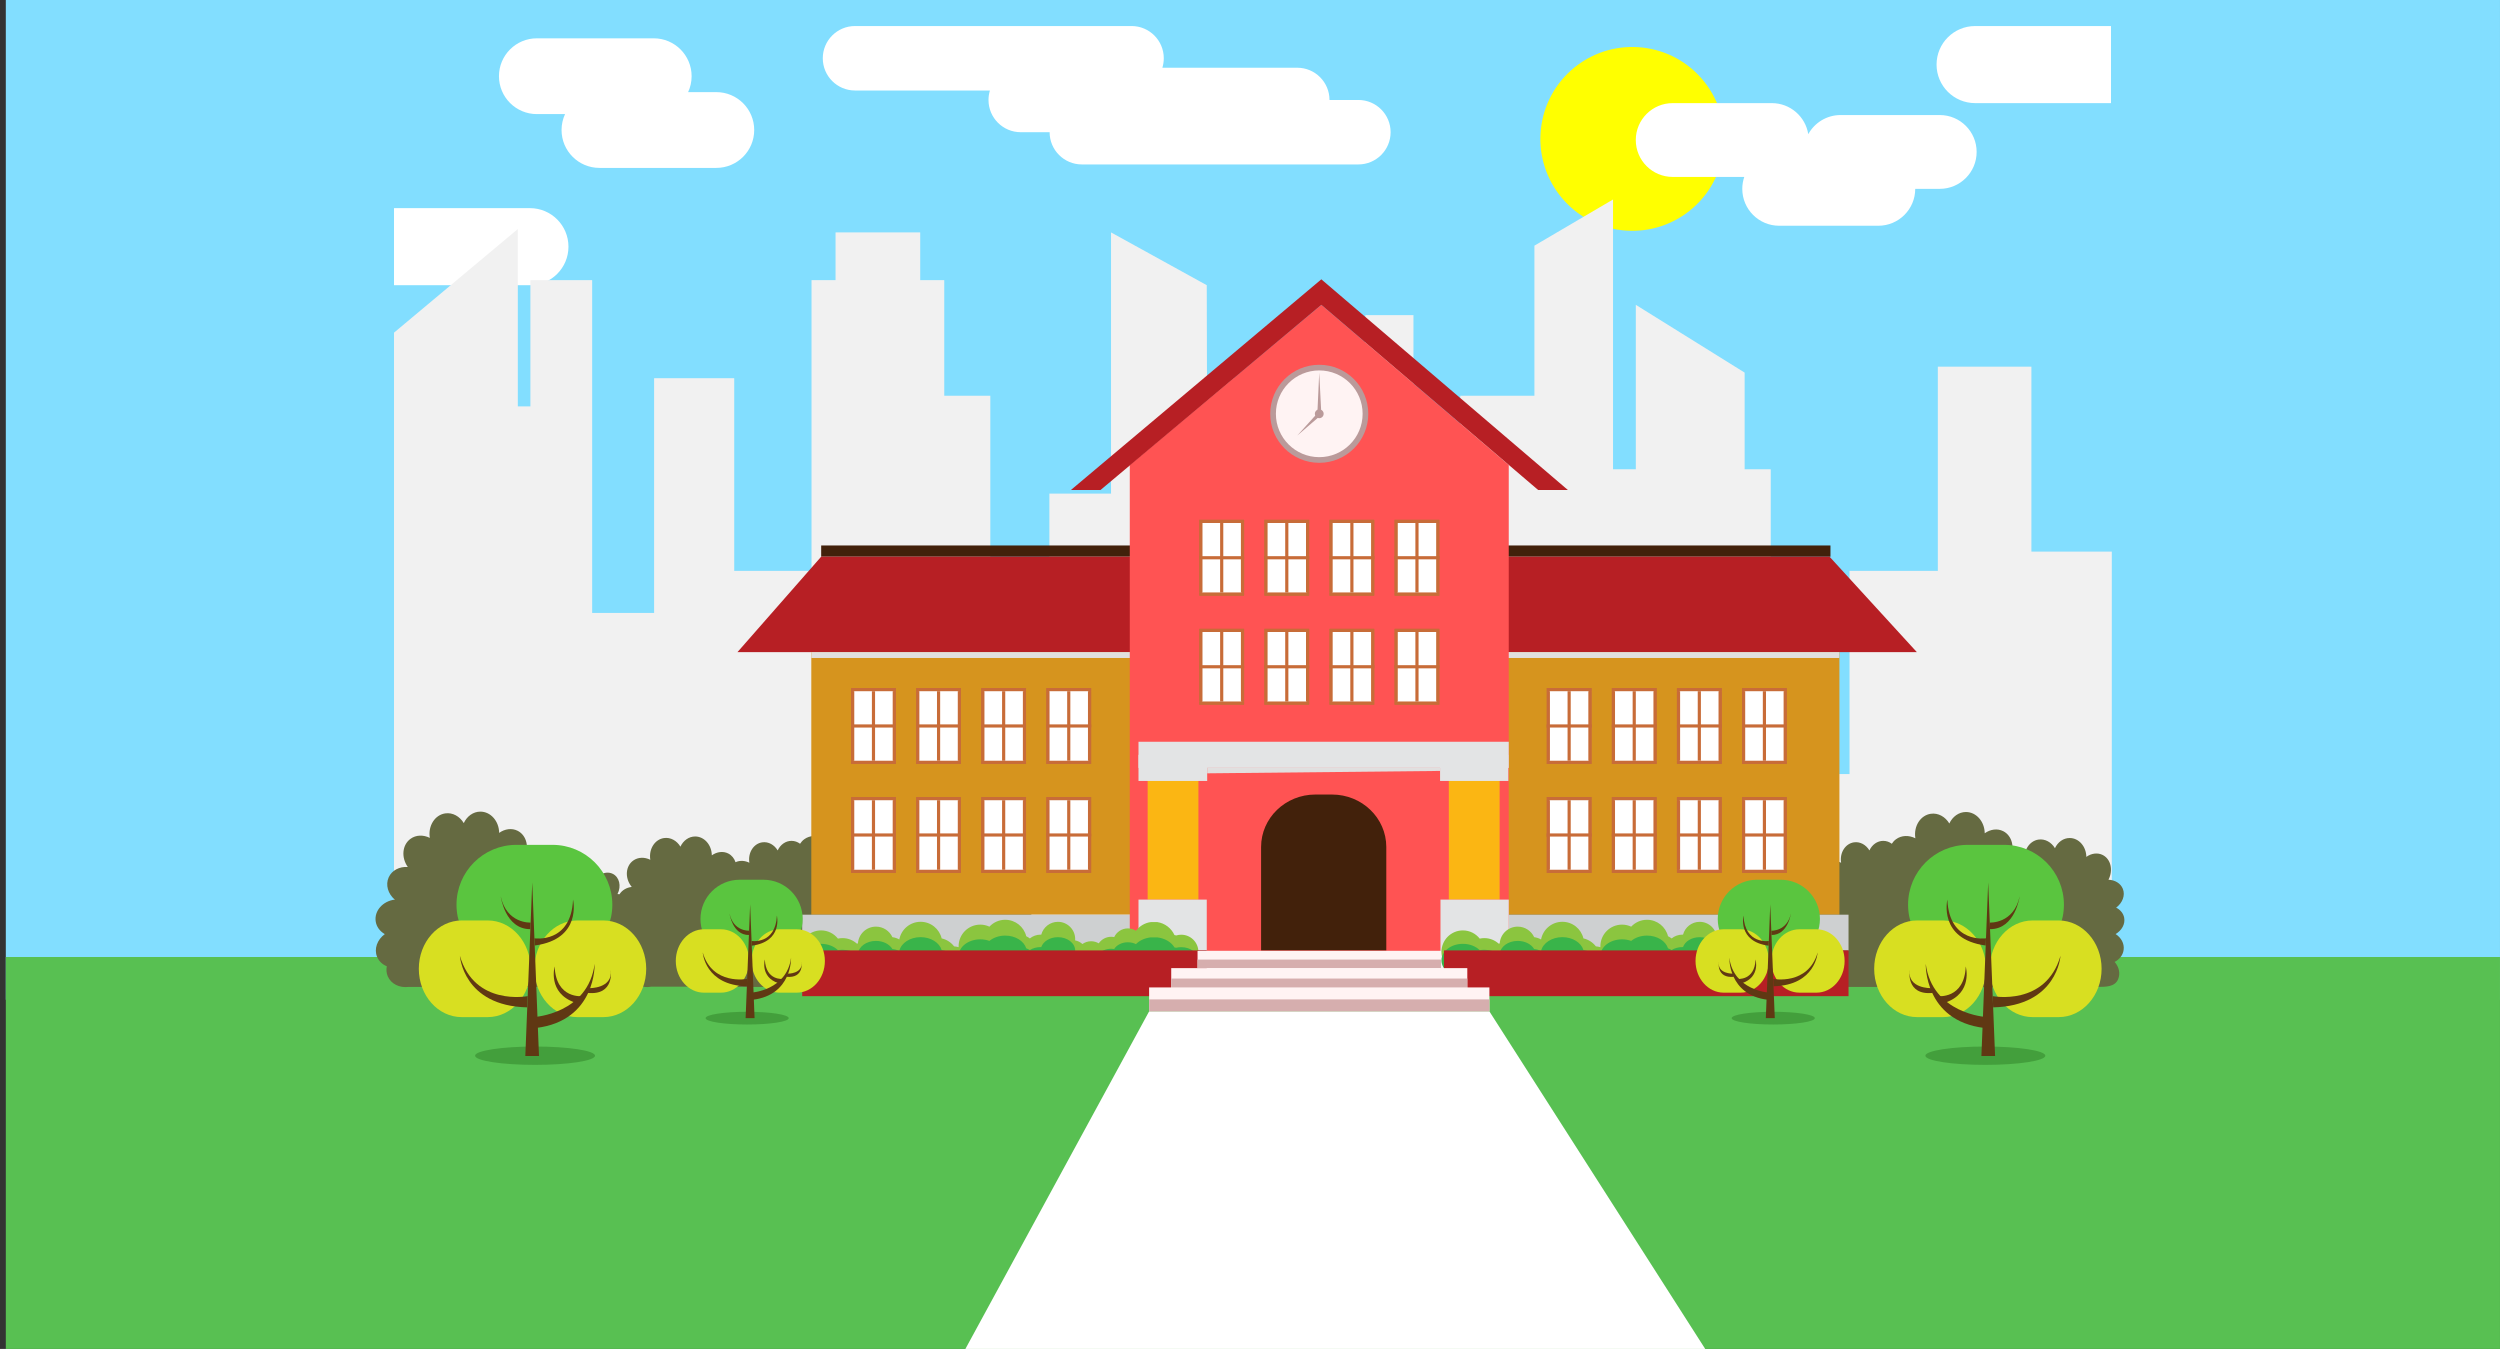 <?xml version="1.0" encoding="utf-8"?>
<!-- Generator: Adobe Illustrator 24.1.3, SVG Export Plug-In . SVG Version: 6.00 Build 0)  -->
<svg version="1.1" xmlns="http://www.w3.org/2000/svg" xmlns:xlink="http://www.w3.org/1999/xlink" x="0px" y="0px"
	 viewBox="0 0 1484.49 801" style="enable-background:new 0 0 1484.49 801;" xml:space="preserve">
<rect x="0" y="0" width="1484.49" height="801" fill="#333333" stroke="none"/>
<style type="text/css">
	.st0{fill-rule:evenodd;clip-rule:evenodd;fill:#82DEFF;}
	.st1{fill-rule:evenodd;clip-rule:evenodd;fill:#FFFF00;}
	.st2{fill-rule:evenodd;clip-rule:evenodd;fill:#FFFFFF;}
	.st3{fill:#58C052;}
	.st4{fill:#FFFFFF;}
	.st5{fill:#F1F1F1;}
	.st6{fill:#42210B;}
	.st7{fill:#656A41;}
	.st8{fill:#B71F24;}
	.st9{fill:#D6941E;}
	.st10{fill:#CED0D1;}
	.st11{fill:#E1DFDF;}
	.st12{fill:#C86C38;}
	.st13{fill:#FF5353;}
	.st14{fill:#BA9A9A;}
	.st15{fill:#FFF3F3;}
	.st16{fill:#FBB613;}
	.st17{fill:#E3E4E5;}
	.st18{fill:#8BC53F;}
	.st19{fill:#39B44A;}
	.st20{fill:#D6AEAE;}
	.st21{fill:#439F3C;}
	.st22{fill:#5AC53F;}
	.st23{fill:#D8DF21;}
	.st24{fill:#603813;}
	.st25{fill:none;}
</style>
<g id="Layer_5">
	<g>
		<rect x="3.45" y="-1.09" class="st0" width="1481.03" height="594.76"/>
		
			<ellipse transform="matrix(0.811 -0.585 0.585 0.811 134.593 582.477)" class="st1" cx="969.46" cy="82.78" rx="54.58" ry="54.58"/>
		<path class="st2" d="M233.96,169.35h80.71c12.64,0,22.88-10.24,22.88-22.88c0-12.63-10.24-22.88-22.88-22.88h-80.71V169.35z"/>
		<rect x="3.45" y="568.26" class="st3" width="1481.03" height="232.81"/>
		<polygon class="st4" points="682.34,600.56 573.2,801.07 1012.6,801.07 884.4,600.56 		"/>
		<polygon class="st5" points="1206.24,327.55 1206.24,217.74 1150.68,217.74 1150.68,338.99 1098.25,338.99 1098.25,459.64 
			1055.14,459.64 1055.14,526.2 1051.46,526.2 1051.46,278.66 1035.96,278.66 1035.96,221.26 971.34,181.01 971.34,278.66 
			957.81,278.66 957.81,118.45 911.13,145.87 911.13,234.98 867.11,234.98 867.11,312.51 839.3,312.51 839.3,187.13 810.72,187.13 
			810.72,338.99 767.19,338.98 767.19,224.58 716.85,224.58 716.85,293.1 716.85,293.1 716.57,169.35 659.73,138.01 659.73,293.1 
			623.13,293.1 623.13,388.91 588.05,388.91 588.05,234.98 560.69,234.98 560.69,166.33 546.42,166.33 546.42,138.01 496.15,138.01 
			496.15,166.33 481.88,166.33 481.88,338.98 435.98,338.98 435.98,224.58 388.41,224.58 388.41,363.95 351.62,363.95 
			351.62,166.33 314.94,166.33 314.94,241.31 307.48,241.31 307.48,136 233.96,197.53 233.96,526.2 233.96,580.29 307.48,580.29 
			310.58,580.29 388.41,580.29 399.3,580.29 431.47,580.29 435.98,580.29 481.88,580.29 484.51,580.29 550.01,580.29 560.69,580.29 
			574.24,580.29 588.05,580.29 623.13,580.29 632.64,580.29 716.85,580.29 724.06,580.29 759.91,580.29 767.19,580.29 
			810.72,580.29 825.01,580.29 839.3,580.29 867.11,580.29 872.06,580.29 911.13,580.29 915.06,580.29 950.07,580.29 957.81,580.29 
			1051.46,580.29 1055.14,580.29 1098.25,580.29 1115.79,580.29 1150.68,580.29 1158.9,580.29 1190.47,580.29 1206.24,580.29 
			1239.79,580.29 1253.98,580.29 1253.98,327.55 		"/>
		<rect x="487.61" y="323.9" class="st6" width="599.31" height="6.66"/>
		<path class="st7" d="M607.97,554.64c3.68-2.18,5.82-5.97,5.08-9.74c-0.51-2.61-2.31-4.7-4.76-5.95c3.76-2.81,5.51-7.28,3.98-11.13
			c-1.31-3.3-4.68-5.28-8.56-5.45c0.03-0.05,0.06-0.1,0.08-0.15c2.85-5.6,1.3-12.09-3.45-14.51c-3.09-1.57-6.78-1.02-9.76,1.1
			c-0.08-6.2-4.48-11.2-9.89-11.2c-3.79,0-7.08,2.45-8.75,6.05c-2.13-3.56-5.88-5.69-9.78-5.12c-5.41,0.8-9.05,6.48-8.14,12.69
			c0.01,0.08,0.03,0.15,0.04,0.23c-2.11-1.06-4.43-1.44-6.59-1.05c-0.78-0.18-1.59-0.29-2.41-0.32c0.03-0.06,0.06-0.11,0.09-0.17
			c3.2-6.31,1.46-13.63-3.9-16.36c-3.49-1.77-7.64-1.15-11,1.23c-0.09-6.99-5.05-12.62-11.15-12.62c-4.28,0-7.99,2.77-9.87,6.82
			c-2.4-4.01-6.62-6.41-11.02-5.77c-6.1,0.9-10.21,7.3-9.18,14.3c0.01,0.09,0.04,0.17,0.05,0.26c-3.81-1.92-8.21-1.86-11.52,0.57
			c-1.02,0.75-1.84,1.66-2.49,2.68c-1.46-1.09-3.2-1.73-5.07-1.73c-3.57,0-6.66,2.31-8.22,5.69c-2-3.34-5.52-5.35-9.19-4.81
			c-5.08,0.75-8.51,6.08-7.65,11.92c0.01,0.07,0.03,0.14,0.04,0.21c-2.67-1.34-5.69-1.51-8.23-0.32c-0.74-2.24-2.22-4.11-4.32-5.18
			c-3.09-1.57-6.78-1.02-9.76,1.09c-0.08-6.19-4.47-11.2-9.89-11.2c-3.79,0-7.08,2.46-8.75,6.05c-2.13-3.56-5.87-5.69-9.78-5.11
			c-5.41,0.79-9.05,6.47-8.14,12.68c0.01,0.08,0.03,0.15,0.04,0.23c-3.38-1.7-7.28-1.65-10.22,0.5c-4.41,3.23-4.98,9.96-1.27,15.02
			c0.15,0.21,0.31,0.39,0.47,0.59c-3.04,0.35-5.73,1.89-7.28,4.35c-0.39-0.06-0.79-0.11-1.2-0.13c0.02-0.04,0.05-0.08,0.07-0.12
			c2.32-4.57,1.06-9.88-2.82-11.85c-2.53-1.28-5.54-0.83-7.97,0.89c-0.06-5.06-3.65-9.15-8.08-9.15c-3.1,0-5.79,2-7.15,4.94
			c-1.74-2.91-4.8-4.65-7.99-4.18c-4.42,0.65-7.4,5.29-6.65,10.36c0.01,0.06,0.03,0.12,0.04,0.19c-1.54-0.78-3.21-1.09-4.8-0.92
			c0.32-1.69,0.2-3.41-0.45-5.03c-1.47-3.72-5.28-5.95-9.65-6.14c0.03-0.06,0.07-0.11,0.09-0.17c3.21-6.31,1.46-13.63-3.9-16.36
			c-3.49-1.77-7.64-1.15-11,1.23c-0.09-6.99-5.05-12.62-11.15-12.62c-4.28,0-7.99,2.77-9.86,6.82c-2.4-4.01-6.62-6.42-11.02-5.77
			c-6.1,0.9-10.21,7.3-9.18,14.3c0.01,0.09,0.04,0.17,0.05,0.26c-3.81-1.92-8.21-1.86-11.52,0.57c-4.9,3.59-5.58,11.02-1.58,16.69
			c-4.88-0.33-9.44,1.95-11.34,6.16c-2.02,4.48-0.4,9.79,3.61,13.22c-0.03,0.01-0.07,0.01-0.1,0.01
			c-7.02,0.92-12.05,6.63-11.25,12.74c0.43,3.32,2.51,6.06,5.43,7.74c-4.5,3.28-6.53,8.79-4.56,13.53c1.08,2.6,3.17,4.5,5.75,5.56
			c-0.39,1.95-0.25,3.97,0.53,5.87c1.93,4.64,7.08,7.1,12.46,6.38h71.45c0.93,0.15,1.9,0.17,2.88,0.03h5.74
			c1.01,0.11,2.02,0.11,2.99,0h49.04c1.83,0.25,3.63-0.02,5.16-0.73c2.01,0.81,4.35,1.05,6.7,0.57h44.04
			c1.22,0.26,2.51,0.32,3.82,0.14h37.37c1.47,0.32,3.04,0.39,4.63,0.18h79.73c1.39,0.18,2.76,0.16,4.06-0.06
			c13.44-0.05,32.78-0.12,36.38-0.12c5.61,0,10.89,0.02,12.81-4.6c1.43-3.44,0.49-7.35-2.09-10.25c2.87-1.45,4.94-4.02,5.35-7.16
			C613.25,560.33,611.27,556.77,607.97,554.64z"/>
		<path class="st7" d="M1256.24,554.64c3.68-2.18,5.82-5.97,5.08-9.74c-0.51-2.61-2.31-4.7-4.76-5.95
			c3.76-2.81,5.51-7.28,3.99-11.13c-1.31-3.3-4.68-5.28-8.56-5.45c0.03-0.05,0.06-0.1,0.08-0.15c2.84-5.6,1.3-12.09-3.45-14.51
			c-3.09-1.57-6.78-1.02-9.76,1.1c-0.08-6.2-4.47-11.2-9.89-11.2c-3.79,0-7.08,2.45-8.75,6.05c-2.13-3.56-5.88-5.69-9.78-5.12
			c-5.41,0.8-9.05,6.48-8.14,12.69c0.01,0.08,0.03,0.15,0.04,0.23c-2.11-1.06-4.43-1.44-6.59-1.05c-0.78-0.18-1.59-0.29-2.42-0.32
			c0.03-0.06,0.06-0.11,0.09-0.17c3.2-6.31,1.46-13.63-3.9-16.36c-3.49-1.77-7.64-1.15-11,1.23c-0.09-6.99-5.05-12.62-11.15-12.62
			c-4.28,0-7.99,2.77-9.87,6.82c-2.4-4.01-6.62-6.42-11.02-5.77c-6.1,0.9-10.21,7.3-9.18,14.3c0.01,0.09,0.04,0.17,0.05,0.26
			c-3.81-1.92-8.21-1.86-11.52,0.57c-1.02,0.75-1.84,1.66-2.49,2.68c-1.46-1.09-3.2-1.73-5.07-1.73c-3.57,0-6.66,2.31-8.22,5.69
			c-2-3.34-5.52-5.35-9.19-4.81c-5.08,0.75-8.51,6.08-7.65,11.92c0.01,0.07,0.03,0.14,0.04,0.21c-2.67-1.34-5.69-1.51-8.23-0.32
			c-0.74-2.24-2.22-4.11-4.32-5.18c-3.09-1.57-6.78-1.02-9.76,1.09c-0.08-6.19-4.47-11.2-9.89-11.2c-3.79,0-7.08,2.46-8.75,6.05
			c-2.13-3.56-5.87-5.69-9.78-5.11c-5.41,0.79-9.05,6.47-8.14,12.68c0.01,0.08,0.03,0.15,0.04,0.23c-3.38-1.7-7.28-1.65-10.22,0.5
			c-4.41,3.23-4.98,9.96-1.26,15.02c0.15,0.21,0.31,0.39,0.47,0.59c-3.03,0.35-5.73,1.89-7.28,4.35c-0.39-0.06-0.79-0.11-1.2-0.13
			c0.02-0.04,0.05-0.08,0.07-0.12c2.32-4.57,1.06-9.88-2.83-11.85c-2.53-1.28-5.54-0.83-7.97,0.89c-0.07-5.06-3.66-9.15-8.08-9.15
			c-3.1,0-5.79,2-7.15,4.94c-1.74-2.91-4.8-4.65-7.99-4.18c-4.42,0.65-7.4,5.29-6.65,10.36c0.01,0.06,0.03,0.12,0.04,0.19
			c-1.54-0.78-3.21-1.09-4.8-0.92c0.32-1.69,0.2-3.41-0.45-5.03c-1.47-3.72-5.28-5.95-9.65-6.14c0.03-0.06,0.07-0.11,0.09-0.17
			c3.21-6.31,1.46-13.63-3.9-16.36c-3.49-1.77-7.64-1.15-11,1.23c-0.09-6.99-5.04-12.62-11.15-12.62c-4.28,0-7.99,2.77-9.86,6.82
			c-2.4-4.01-6.62-6.42-11.02-5.77c-6.1,0.9-10.21,7.3-9.18,14.3c0.01,0.09,0.04,0.17,0.05,0.26c-3.81-1.92-8.21-1.86-11.52,0.57
			c-4.9,3.59-5.58,11.02-1.59,16.69c-4.88-0.33-9.44,1.95-11.34,6.16c-2.02,4.48-0.4,9.79,3.61,13.22c-0.03,0.01-0.07,0.01-0.1,0.01
			c-7.02,0.92-12.05,6.63-11.25,12.74c0.43,3.32,2.51,6.06,5.43,7.74c-4.5,3.28-6.53,8.79-4.56,13.53c1.08,2.6,3.17,4.5,5.75,5.56
			c-0.39,1.95-0.25,3.97,0.53,5.87c1.93,4.64,7.08,7.1,12.46,6.38h71.45c0.93,0.15,1.9,0.17,2.88,0.03h5.74
			c1.01,0.11,2.01,0.11,2.99,0h49.04c1.83,0.25,3.63-0.02,5.16-0.73c2.01,0.81,4.35,1.05,6.7,0.57h44.04
			c1.22,0.26,2.51,0.32,3.82,0.14h37.37c1.47,0.32,3.04,0.39,4.64,0.18h79.73c1.39,0.18,2.76,0.16,4.06-0.06
			c13.44-0.05,32.78-0.12,36.38-0.12c5.61,0,10.89,0.02,12.81-4.6c1.43-3.44,0.49-7.35-2.09-10.25c2.87-1.45,4.94-4.02,5.35-7.16
			C1261.52,560.33,1259.55,556.77,1256.24,554.64z"/>
		<g>
			<polygon class="st8" points="1138.2,387.22 880,387.22 880,330.56 1086.38,330.56 			"/>
			<rect x="881.8" y="387.22" class="st9" width="210.44" height="155.91"/>
			<rect x="881.8" y="543.14" class="st10" width="215.85" height="21.22"/>
		</g>
		<g>
			<polygon class="st8" points="437.91,387.22 693.99,387.22 693.99,330.56 487.61,330.56 			"/>
			<rect x="481.75" y="387.22" class="st9" width="210.44" height="155.91"/>
			<rect x="476.34" y="543.14" class="st10" width="215.85" height="21.22"/>
		</g>
		<rect x="481.75" y="387.22" class="st11" width="610.42" height="3.49"/>
		<rect x="687.23" y="390.72" class="st11" width="4.96" height="163.03"/>
		<rect x="683.18" y="447.49" class="st11" width="4.05" height="22.87"/>
		<g>
			<g>
				<rect x="506.94" y="410.43" class="st4" width="23.47" height="41.3"/>
				<rect x="506.94" y="410.43" class="st4" width="23.47" height="41.3"/>
				<rect x="505.38" y="451.73" class="st12" width="26.58" height="1.88"/>
				<rect x="505.38" y="408.55" class="st12" width="26.58" height="1.88"/>
				<rect x="505.38" y="430.14" class="st12" width="26.58" height="1.88"/>
				<rect x="505.38" y="410.43" class="st12" width="1.88" height="41.3"/>
				<rect x="517.73" y="410.43" class="st12" width="1.88" height="41.3"/>
				<rect x="530.08" y="410.43" class="st12" width="1.88" height="41.3"/>
				<rect x="506.94" y="410.43" class="st4" width="23.47" height="41.3"/>
				<rect x="506.94" y="410.43" class="st4" width="23.47" height="41.3"/>
				<rect x="505.38" y="451.73" class="st12" width="26.58" height="1.88"/>
				<rect x="505.38" y="408.55" class="st12" width="26.58" height="1.88"/>
				<rect x="505.38" y="430.14" class="st12" width="26.58" height="1.88"/>
				<rect x="505.38" y="410.43" class="st12" width="1.88" height="41.3"/>
				<rect x="517.73" y="410.43" class="st12" width="1.88" height="41.3"/>
				<rect x="530.08" y="410.43" class="st12" width="1.88" height="41.3"/>
			</g>
			<g>
				<rect x="545.59" y="410.43" class="st4" width="23.47" height="41.3"/>
				<rect x="545.59" y="410.43" class="st4" width="23.47" height="41.3"/>
				<rect x="544.03" y="451.73" class="st12" width="26.58" height="1.88"/>
				<rect x="544.03" y="408.55" class="st12" width="26.58" height="1.88"/>
				<rect x="544.03" y="430.14" class="st12" width="26.58" height="1.88"/>
				<rect x="544.03" y="410.43" class="st12" width="1.88" height="41.3"/>
				<rect x="556.38" y="410.43" class="st12" width="1.88" height="41.3"/>
				<rect x="568.73" y="410.43" class="st12" width="1.88" height="41.3"/>
				<rect x="545.59" y="410.43" class="st4" width="23.47" height="41.3"/>
				<rect x="545.59" y="410.43" class="st4" width="23.47" height="41.3"/>
				<rect x="544.03" y="451.73" class="st12" width="26.58" height="1.88"/>
				<rect x="544.03" y="408.55" class="st12" width="26.58" height="1.88"/>
				<rect x="544.03" y="430.14" class="st12" width="26.58" height="1.88"/>
				<rect x="544.03" y="410.43" class="st12" width="1.88" height="41.3"/>
				<rect x="556.38" y="410.43" class="st12" width="1.88" height="41.3"/>
				<rect x="568.73" y="410.43" class="st12" width="1.88" height="41.3"/>
			</g>
			<g>
				<rect x="584.24" y="410.43" class="st4" width="23.47" height="41.3"/>
				<rect x="584.24" y="410.43" class="st4" width="23.47" height="41.3"/>
				<rect x="582.68" y="451.73" class="st12" width="26.58" height="1.88"/>
				<rect x="582.68" y="408.55" class="st12" width="26.58" height="1.88"/>
				<rect x="582.68" y="430.14" class="st12" width="26.58" height="1.88"/>
				<rect x="582.68" y="410.43" class="st12" width="1.88" height="41.3"/>
				<rect x="595.03" y="410.43" class="st12" width="1.88" height="41.3"/>
				<rect x="607.38" y="410.43" class="st12" width="1.88" height="41.3"/>
				<rect x="584.24" y="410.43" class="st4" width="23.47" height="41.3"/>
				<rect x="584.24" y="410.43" class="st4" width="23.47" height="41.3"/>
				<rect x="582.68" y="451.73" class="st12" width="26.58" height="1.88"/>
				<rect x="582.68" y="408.55" class="st12" width="26.58" height="1.88"/>
				<rect x="582.68" y="430.14" class="st12" width="26.58" height="1.88"/>
				<rect x="582.68" y="410.43" class="st12" width="1.88" height="41.3"/>
				<rect x="595.03" y="410.43" class="st12" width="1.88" height="41.3"/>
				<rect x="607.38" y="410.43" class="st12" width="1.88" height="41.3"/>
			</g>
			<g>
				<rect x="622.89" y="410.43" class="st4" width="23.47" height="41.3"/>
				<rect x="622.89" y="410.43" class="st4" width="23.47" height="41.3"/>
				<rect x="621.33" y="451.73" class="st12" width="26.58" height="1.88"/>
				<rect x="621.33" y="408.55" class="st12" width="26.58" height="1.88"/>
				<rect x="621.33" y="430.14" class="st12" width="26.58" height="1.88"/>
				<rect x="621.33" y="410.43" class="st12" width="1.88" height="41.3"/>
				<rect x="633.68" y="410.43" class="st12" width="1.88" height="41.3"/>
				<rect x="646.03" y="410.43" class="st12" width="1.88" height="41.3"/>
				<rect x="622.89" y="410.43" class="st4" width="23.47" height="41.3"/>
				<rect x="622.89" y="410.43" class="st4" width="23.47" height="41.3"/>
				<rect x="621.33" y="451.73" class="st12" width="26.58" height="1.88"/>
				<rect x="621.33" y="408.55" class="st12" width="26.58" height="1.88"/>
				<rect x="621.33" y="430.14" class="st12" width="26.58" height="1.88"/>
				<rect x="621.33" y="410.43" class="st12" width="1.88" height="41.3"/>
				<rect x="633.68" y="410.43" class="st12" width="1.88" height="41.3"/>
				<rect x="646.03" y="410.43" class="st12" width="1.88" height="41.3"/>
			</g>
			<g>
				<rect x="506.94" y="475.16" class="st4" width="23.47" height="41.3"/>
				<rect x="506.94" y="475.16" class="st4" width="23.47" height="41.3"/>
				<rect x="505.38" y="516.46" class="st12" width="26.58" height="1.88"/>
				<rect x="505.38" y="473.28" class="st12" width="26.58" height="1.88"/>
				<rect x="505.38" y="494.88" class="st12" width="26.58" height="1.87"/>
				<rect x="505.38" y="475.16" class="st12" width="1.88" height="41.3"/>
				<rect x="517.73" y="475.16" class="st12" width="1.88" height="41.3"/>
				<rect x="530.08" y="475.16" class="st12" width="1.88" height="41.3"/>
				<rect x="506.94" y="475.16" class="st4" width="23.47" height="41.3"/>
				<rect x="506.94" y="475.16" class="st4" width="23.47" height="41.3"/>
				<rect x="505.38" y="516.46" class="st12" width="26.58" height="1.88"/>
				<rect x="505.38" y="473.28" class="st12" width="26.58" height="1.88"/>
				<rect x="505.38" y="494.88" class="st12" width="26.58" height="1.87"/>
				<rect x="505.38" y="475.16" class="st12" width="1.88" height="41.3"/>
				<rect x="517.73" y="475.16" class="st12" width="1.88" height="41.3"/>
				<rect x="530.08" y="475.16" class="st12" width="1.88" height="41.3"/>
			</g>
			<g>
				<rect x="545.59" y="475.16" class="st4" width="23.47" height="41.3"/>
				<rect x="545.59" y="475.16" class="st4" width="23.47" height="41.3"/>
				<rect x="544.03" y="516.46" class="st12" width="26.58" height="1.88"/>
				<rect x="544.03" y="473.28" class="st12" width="26.58" height="1.88"/>
				<rect x="544.03" y="494.88" class="st12" width="26.58" height="1.87"/>
				<rect x="544.03" y="475.16" class="st12" width="1.88" height="41.3"/>
				<rect x="556.38" y="475.16" class="st12" width="1.88" height="41.3"/>
				<rect x="568.73" y="475.16" class="st12" width="1.88" height="41.3"/>
				<rect x="545.59" y="475.16" class="st4" width="23.47" height="41.3"/>
				<rect x="545.59" y="475.16" class="st4" width="23.47" height="41.3"/>
				<rect x="544.03" y="516.46" class="st12" width="26.58" height="1.88"/>
				<rect x="544.03" y="473.28" class="st12" width="26.58" height="1.88"/>
				<rect x="544.03" y="494.88" class="st12" width="26.58" height="1.87"/>
				<rect x="544.03" y="475.16" class="st12" width="1.88" height="41.3"/>
				<rect x="556.38" y="475.16" class="st12" width="1.88" height="41.3"/>
				<rect x="568.73" y="475.16" class="st12" width="1.88" height="41.3"/>
			</g>
			<g>
				<rect x="584.24" y="475.16" class="st4" width="23.47" height="41.3"/>
				<rect x="584.24" y="475.16" class="st4" width="23.47" height="41.3"/>
				<rect x="582.68" y="516.46" class="st12" width="26.58" height="1.88"/>
				<rect x="582.68" y="473.28" class="st12" width="26.58" height="1.88"/>
				<rect x="582.68" y="494.88" class="st12" width="26.58" height="1.87"/>
				<rect x="582.68" y="475.16" class="st12" width="1.88" height="41.3"/>
				<rect x="595.03" y="475.16" class="st12" width="1.88" height="41.3"/>
				<rect x="607.38" y="475.16" class="st12" width="1.88" height="41.3"/>
				<rect x="584.24" y="475.16" class="st4" width="23.47" height="41.3"/>
				<rect x="584.24" y="475.16" class="st4" width="23.47" height="41.3"/>
				<rect x="582.68" y="516.46" class="st12" width="26.58" height="1.88"/>
				<rect x="582.68" y="473.28" class="st12" width="26.58" height="1.88"/>
				<rect x="582.68" y="494.88" class="st12" width="26.58" height="1.87"/>
				<rect x="582.68" y="475.16" class="st12" width="1.88" height="41.3"/>
				<rect x="595.03" y="475.16" class="st12" width="1.88" height="41.3"/>
				<rect x="607.38" y="475.16" class="st12" width="1.88" height="41.3"/>
			</g>
			<g>
				<rect x="622.89" y="475.16" class="st4" width="23.47" height="41.3"/>
				<rect x="622.89" y="475.16" class="st4" width="23.47" height="41.3"/>
				<rect x="621.33" y="516.46" class="st12" width="26.58" height="1.88"/>
				<rect x="621.33" y="473.28" class="st12" width="26.58" height="1.88"/>
				<rect x="621.33" y="494.88" class="st12" width="26.58" height="1.87"/>
				<rect x="621.33" y="475.16" class="st12" width="1.88" height="41.3"/>
				<rect x="633.68" y="475.16" class="st12" width="1.88" height="41.3"/>
				<rect x="646.03" y="475.16" class="st12" width="1.88" height="41.3"/>
				<rect x="622.89" y="475.16" class="st4" width="23.47" height="41.3"/>
				<rect x="622.89" y="475.16" class="st4" width="23.47" height="41.3"/>
				<rect x="621.33" y="516.46" class="st12" width="26.58" height="1.88"/>
				<rect x="621.33" y="473.28" class="st12" width="26.58" height="1.88"/>
				<rect x="621.33" y="494.88" class="st12" width="26.58" height="1.87"/>
				<rect x="621.33" y="475.16" class="st12" width="1.88" height="41.3"/>
				<rect x="633.68" y="475.16" class="st12" width="1.88" height="41.3"/>
				<rect x="646.03" y="475.16" class="st12" width="1.88" height="41.3"/>
			</g>
		</g>
		<g>
			<g>
				<rect x="920.01" y="410.43" class="st4" width="23.47" height="41.3"/>
				<rect x="920.01" y="410.43" class="st4" width="23.47" height="41.3"/>
				<rect x="918.46" y="451.73" class="st12" width="26.58" height="1.88"/>
				<rect x="918.46" y="408.55" class="st12" width="26.58" height="1.88"/>
				<rect x="918.46" y="430.14" class="st12" width="26.58" height="1.87"/>
				<rect x="918.46" y="410.43" class="st12" width="1.88" height="41.3"/>
				<rect x="930.81" y="410.43" class="st12" width="1.88" height="41.3"/>
				<rect x="943.15" y="410.43" class="st12" width="1.88" height="41.3"/>
				<rect x="920.01" y="410.43" class="st4" width="23.47" height="41.3"/>
				<rect x="920.01" y="410.43" class="st4" width="23.47" height="41.3"/>
				<rect x="918.46" y="451.73" class="st12" width="26.58" height="1.88"/>
				<rect x="918.46" y="408.55" class="st12" width="26.58" height="1.88"/>
				<rect x="918.46" y="430.14" class="st12" width="26.58" height="1.87"/>
				<rect x="918.46" y="410.43" class="st12" width="1.88" height="41.3"/>
				<rect x="930.81" y="410.43" class="st12" width="1.88" height="41.3"/>
				<rect x="943.15" y="410.43" class="st12" width="1.88" height="41.3"/>
			</g>
			<g>
				<rect x="958.66" y="410.43" class="st4" width="23.47" height="41.3"/>
				<rect x="958.66" y="410.43" class="st4" width="23.47" height="41.3"/>
				<rect x="957.11" y="451.73" class="st12" width="26.58" height="1.88"/>
				<rect x="957.11" y="408.55" class="st12" width="26.58" height="1.88"/>
				<rect x="957.11" y="430.14" class="st12" width="26.58" height="1.87"/>
				<rect x="957.11" y="410.43" class="st12" width="1.88" height="41.3"/>
				<rect x="969.46" y="410.43" class="st12" width="1.88" height="41.3"/>
				<rect x="981.81" y="410.43" class="st12" width="1.88" height="41.3"/>
				<rect x="958.66" y="410.43" class="st4" width="23.47" height="41.3"/>
				<rect x="958.66" y="410.43" class="st4" width="23.47" height="41.3"/>
				<rect x="957.11" y="451.73" class="st12" width="26.58" height="1.88"/>
				<rect x="957.11" y="408.55" class="st12" width="26.58" height="1.88"/>
				<rect x="957.11" y="430.14" class="st12" width="26.58" height="1.87"/>
				<rect x="957.11" y="410.43" class="st12" width="1.88" height="41.3"/>
				<rect x="969.46" y="410.43" class="st12" width="1.88" height="41.3"/>
				<rect x="981.81" y="410.43" class="st12" width="1.88" height="41.3"/>
			</g>
			<g>
				<rect x="997.31" y="410.43" class="st4" width="23.47" height="41.3"/>
				<rect x="997.31" y="410.43" class="st4" width="23.47" height="41.3"/>
				<rect x="995.76" y="451.73" class="st12" width="26.58" height="1.88"/>
				<rect x="995.76" y="408.55" class="st12" width="26.58" height="1.88"/>
				<rect x="995.76" y="430.14" class="st12" width="26.58" height="1.87"/>
				<rect x="995.76" y="410.43" class="st12" width="1.88" height="41.3"/>
				<rect x="1008.11" y="410.43" class="st12" width="1.88" height="41.3"/>
				<rect x="1020.46" y="410.43" class="st12" width="1.88" height="41.3"/>
				<rect x="997.31" y="410.43" class="st4" width="23.47" height="41.3"/>
				<rect x="997.31" y="410.43" class="st4" width="23.47" height="41.3"/>
				<rect x="995.76" y="451.73" class="st12" width="26.58" height="1.88"/>
				<rect x="995.76" y="408.55" class="st12" width="26.58" height="1.88"/>
				<rect x="995.76" y="430.14" class="st12" width="26.58" height="1.87"/>
				<rect x="995.76" y="410.43" class="st12" width="1.88" height="41.3"/>
				<rect x="1008.11" y="410.43" class="st12" width="1.88" height="41.3"/>
				<rect x="1020.46" y="410.43" class="st12" width="1.88" height="41.3"/>
			</g>
			<g>
				<rect x="1035.96" y="410.43" class="st4" width="23.47" height="41.3"/>
				<rect x="1035.96" y="410.43" class="st4" width="23.47" height="41.3"/>
				<rect x="1034.41" y="451.73" class="st12" width="26.58" height="1.88"/>
				<rect x="1034.41" y="408.55" class="st12" width="26.58" height="1.88"/>
				<rect x="1034.41" y="430.14" class="st12" width="26.58" height="1.87"/>
				<rect x="1034.41" y="410.43" class="st12" width="1.88" height="41.3"/>
				<rect x="1046.76" y="410.43" class="st12" width="1.88" height="41.3"/>
				<rect x="1059.1" y="410.43" class="st12" width="1.88" height="41.3"/>
				<rect x="1035.96" y="410.43" class="st4" width="23.47" height="41.3"/>
				<rect x="1035.96" y="410.43" class="st4" width="23.47" height="41.3"/>
				<rect x="1034.41" y="451.73" class="st12" width="26.58" height="1.88"/>
				<rect x="1034.41" y="408.55" class="st12" width="26.58" height="1.88"/>
				<rect x="1034.41" y="430.14" class="st12" width="26.58" height="1.87"/>
				<rect x="1034.41" y="410.43" class="st12" width="1.88" height="41.3"/>
				<rect x="1046.76" y="410.43" class="st12" width="1.88" height="41.3"/>
				<rect x="1059.1" y="410.43" class="st12" width="1.88" height="41.3"/>
			</g>
			<g>
				<rect x="920.01" y="475.16" class="st4" width="23.47" height="41.3"/>
				<rect x="920.01" y="475.16" class="st4" width="23.47" height="41.3"/>
				<rect x="918.46" y="516.46" class="st12" width="26.58" height="1.88"/>
				<rect x="918.46" y="473.28" class="st12" width="26.58" height="1.88"/>
				<rect x="918.46" y="494.88" class="st12" width="26.58" height="1.87"/>
				<rect x="918.46" y="475.16" class="st12" width="1.88" height="41.3"/>
				<rect x="930.81" y="475.16" class="st12" width="1.88" height="41.3"/>
				<rect x="943.15" y="475.16" class="st12" width="1.88" height="41.3"/>
				<rect x="920.01" y="475.16" class="st4" width="23.47" height="41.3"/>
				<rect x="920.01" y="475.16" class="st4" width="23.47" height="41.3"/>
				<rect x="918.46" y="516.46" class="st12" width="26.58" height="1.88"/>
				<rect x="918.46" y="473.28" class="st12" width="26.58" height="1.88"/>
				<rect x="918.46" y="494.88" class="st12" width="26.58" height="1.87"/>
				<rect x="918.46" y="475.16" class="st12" width="1.88" height="41.3"/>
				<rect x="930.81" y="475.16" class="st12" width="1.88" height="41.3"/>
				<rect x="943.15" y="475.16" class="st12" width="1.88" height="41.3"/>
			</g>
			<g>
				<rect x="958.66" y="475.16" class="st4" width="23.47" height="41.3"/>
				<rect x="958.66" y="475.16" class="st4" width="23.47" height="41.3"/>
				<rect x="957.11" y="516.46" class="st12" width="26.58" height="1.88"/>
				<rect x="957.11" y="473.28" class="st12" width="26.58" height="1.88"/>
				<rect x="957.11" y="494.88" class="st12" width="26.58" height="1.87"/>
				<rect x="957.11" y="475.16" class="st12" width="1.88" height="41.3"/>
				<rect x="969.46" y="475.16" class="st12" width="1.88" height="41.3"/>
				<rect x="981.81" y="475.16" class="st12" width="1.88" height="41.3"/>
				<rect x="958.66" y="475.16" class="st4" width="23.47" height="41.3"/>
				<rect x="958.66" y="475.16" class="st4" width="23.47" height="41.3"/>
				<rect x="957.11" y="516.46" class="st12" width="26.58" height="1.88"/>
				<rect x="957.11" y="473.28" class="st12" width="26.58" height="1.88"/>
				<rect x="957.11" y="494.88" class="st12" width="26.58" height="1.87"/>
				<rect x="957.11" y="475.16" class="st12" width="1.88" height="41.3"/>
				<rect x="969.46" y="475.16" class="st12" width="1.88" height="41.3"/>
				<rect x="981.81" y="475.16" class="st12" width="1.88" height="41.3"/>
			</g>
			<g>
				<rect x="997.31" y="475.16" class="st4" width="23.47" height="41.3"/>
				<rect x="997.31" y="475.16" class="st4" width="23.47" height="41.3"/>
				<rect x="995.76" y="516.46" class="st12" width="26.58" height="1.88"/>
				<rect x="995.76" y="473.28" class="st12" width="26.58" height="1.88"/>
				<rect x="995.76" y="494.88" class="st12" width="26.58" height="1.87"/>
				<rect x="995.76" y="475.16" class="st12" width="1.88" height="41.3"/>
				<rect x="1008.11" y="475.16" class="st12" width="1.88" height="41.3"/>
				<rect x="1020.46" y="475.16" class="st12" width="1.88" height="41.3"/>
				<rect x="997.31" y="475.16" class="st4" width="23.47" height="41.3"/>
				<rect x="997.31" y="475.16" class="st4" width="23.47" height="41.3"/>
				<rect x="995.76" y="516.46" class="st12" width="26.58" height="1.88"/>
				<rect x="995.76" y="473.28" class="st12" width="26.58" height="1.88"/>
				<rect x="995.76" y="494.88" class="st12" width="26.58" height="1.87"/>
				<rect x="995.76" y="475.16" class="st12" width="1.88" height="41.3"/>
				<rect x="1008.11" y="475.16" class="st12" width="1.88" height="41.3"/>
				<rect x="1020.46" y="475.16" class="st12" width="1.88" height="41.3"/>
			</g>
			<g>
				<rect x="1035.96" y="475.16" class="st4" width="23.47" height="41.3"/>
				<rect x="1035.96" y="475.16" class="st4" width="23.47" height="41.3"/>
				<rect x="1034.41" y="516.46" class="st12" width="26.58" height="1.88"/>
				<rect x="1034.41" y="473.28" class="st12" width="26.58" height="1.88"/>
				<rect x="1034.41" y="494.88" class="st12" width="26.58" height="1.87"/>
				<rect x="1034.41" y="475.16" class="st12" width="1.88" height="41.3"/>
				<rect x="1046.76" y="475.16" class="st12" width="1.88" height="41.3"/>
				<rect x="1059.1" y="475.16" class="st12" width="1.88" height="41.3"/>
				<rect x="1035.96" y="475.16" class="st4" width="23.47" height="41.3"/>
				<rect x="1035.96" y="475.16" class="st4" width="23.47" height="41.3"/>
				<rect x="1034.41" y="516.46" class="st12" width="26.58" height="1.88"/>
				<rect x="1034.41" y="473.28" class="st12" width="26.58" height="1.88"/>
				<rect x="1034.41" y="494.88" class="st12" width="26.58" height="1.87"/>
				<rect x="1034.41" y="475.16" class="st12" width="1.88" height="41.3"/>
				<rect x="1046.76" y="475.16" class="st12" width="1.88" height="41.3"/>
				<rect x="1059.1" y="475.16" class="st12" width="1.88" height="41.3"/>
			</g>
		</g>
		<polygon class="st13" points="784.6,181.01 670.86,276.12 670.86,564.58 895.89,564.58 895.89,276.12 		"/>
		<g>
			<path class="st14" d="M754.26,245.71c0-16.08,13.03-29.11,29.11-29.11c16.08,0,29.11,13.03,29.11,29.11
				c0,16.08-13.03,29.11-29.11,29.11C767.29,274.81,754.26,261.78,754.26,245.71z"/>
			<path class="st15" d="M757.62,245.71c0-14.22,11.53-25.75,25.75-25.75c14.22,0,25.75,11.53,25.75,25.75
				c0,14.22-11.53,25.75-25.75,25.75C769.15,271.45,757.62,259.93,757.62,245.71z"/>
			<path class="st14" d="M780.76,245.71c0-1.44,1.17-2.61,2.61-2.61c1.44,0,2.61,1.17,2.61,2.61c0,1.44-1.17,2.61-2.61,2.61
				C781.93,248.32,780.76,247.15,780.76,245.71z"/>
			<polygon class="st14" points="782.23,245.71 784.6,245.71 783.35,221.26 			"/>
			<polygon class="st14" points="784.6,246.32 782.92,244.64 770.28,258.66 			"/>
		</g>
		<g>
			<g>
				<rect x="713.71" y="310.53" class="st4" width="23.47" height="41.3"/>
				<rect x="713.71" y="310.53" class="st4" width="23.47" height="41.3"/>
				<rect x="712.15" y="351.83" class="st12" width="26.58" height="1.88"/>
				<rect x="712.15" y="308.65" class="st12" width="26.58" height="1.88"/>
				<rect x="712.15" y="330.25" class="st12" width="26.58" height="1.88"/>
				<rect x="712.15" y="310.53" class="st12" width="1.88" height="41.3"/>
				<rect x="724.5" y="310.53" class="st12" width="1.88" height="41.3"/>
				<rect x="736.85" y="310.53" class="st12" width="1.88" height="41.3"/>
				<rect x="713.71" y="310.53" class="st4" width="23.47" height="41.3"/>
				<rect x="713.71" y="310.53" class="st4" width="23.47" height="41.3"/>
				<rect x="712.15" y="351.83" class="st12" width="26.58" height="1.88"/>
				<rect x="712.15" y="308.65" class="st12" width="26.58" height="1.88"/>
				<rect x="712.15" y="330.25" class="st12" width="26.58" height="1.88"/>
				<rect x="712.15" y="310.53" class="st12" width="1.88" height="41.3"/>
				<rect x="724.5" y="310.53" class="st12" width="1.88" height="41.3"/>
				<rect x="736.85" y="310.53" class="st12" width="1.88" height="41.3"/>
			</g>
			<g>
				<rect x="752.36" y="310.53" class="st4" width="23.47" height="41.3"/>
				<rect x="752.36" y="310.53" class="st4" width="23.47" height="41.3"/>
				<rect x="750.8" y="351.83" class="st12" width="26.58" height="1.88"/>
				<rect x="750.8" y="308.65" class="st12" width="26.58" height="1.88"/>
				<rect x="750.8" y="330.25" class="st12" width="26.58" height="1.88"/>
				<rect x="750.8" y="310.53" class="st12" width="1.88" height="41.3"/>
				<rect x="763.15" y="310.53" class="st12" width="1.88" height="41.3"/>
				<rect x="775.5" y="310.53" class="st12" width="1.88" height="41.3"/>
				<rect x="752.36" y="310.53" class="st4" width="23.47" height="41.3"/>
				<rect x="752.36" y="310.53" class="st4" width="23.47" height="41.3"/>
				<rect x="750.8" y="351.83" class="st12" width="26.58" height="1.88"/>
				<rect x="750.8" y="308.65" class="st12" width="26.58" height="1.88"/>
				<rect x="750.8" y="330.25" class="st12" width="26.58" height="1.88"/>
				<rect x="750.8" y="310.53" class="st12" width="1.88" height="41.3"/>
				<rect x="763.15" y="310.53" class="st12" width="1.88" height="41.3"/>
				<rect x="775.5" y="310.53" class="st12" width="1.88" height="41.3"/>
			</g>
			<g>
				<rect x="791.01" y="310.53" class="st4" width="23.47" height="41.3"/>
				<rect x="791.01" y="310.53" class="st4" width="23.47" height="41.3"/>
				<rect x="789.45" y="351.83" class="st12" width="26.58" height="1.88"/>
				<rect x="789.45" y="308.65" class="st12" width="26.58" height="1.88"/>
				<rect x="789.45" y="330.25" class="st12" width="26.58" height="1.88"/>
				<rect x="789.45" y="310.53" class="st12" width="1.88" height="41.3"/>
				<rect x="801.8" y="310.53" class="st12" width="1.88" height="41.3"/>
				<rect x="814.15" y="310.53" class="st12" width="1.88" height="41.3"/>
				<rect x="791.01" y="310.53" class="st4" width="23.47" height="41.3"/>
				<rect x="791.01" y="310.53" class="st4" width="23.47" height="41.3"/>
				<rect x="789.45" y="351.83" class="st12" width="26.58" height="1.88"/>
				<rect x="789.45" y="308.65" class="st12" width="26.58" height="1.88"/>
				<rect x="789.45" y="330.25" class="st12" width="26.58" height="1.88"/>
				<rect x="789.45" y="310.53" class="st12" width="1.88" height="41.3"/>
				<rect x="801.8" y="310.53" class="st12" width="1.88" height="41.3"/>
				<rect x="814.15" y="310.53" class="st12" width="1.88" height="41.3"/>
			</g>
			<g>
				<rect x="829.66" y="310.53" class="st4" width="23.47" height="41.3"/>
				<rect x="829.66" y="310.53" class="st4" width="23.47" height="41.3"/>
				<rect x="828.1" y="351.83" class="st12" width="26.58" height="1.88"/>
				<rect x="828.1" y="308.65" class="st12" width="26.58" height="1.88"/>
				<rect x="828.1" y="330.25" class="st12" width="26.58" height="1.88"/>
				<rect x="828.1" y="310.53" class="st12" width="1.88" height="41.3"/>
				<rect x="840.45" y="310.53" class="st12" width="1.88" height="41.3"/>
				<rect x="852.8" y="310.53" class="st12" width="1.88" height="41.3"/>
				<rect x="829.66" y="310.53" class="st4" width="23.47" height="41.3"/>
				<rect x="829.66" y="310.53" class="st4" width="23.47" height="41.3"/>
				<rect x="828.1" y="351.83" class="st12" width="26.58" height="1.88"/>
				<rect x="828.1" y="308.65" class="st12" width="26.58" height="1.88"/>
				<rect x="828.1" y="330.25" class="st12" width="26.58" height="1.88"/>
				<rect x="828.1" y="310.53" class="st12" width="1.88" height="41.3"/>
				<rect x="840.45" y="310.53" class="st12" width="1.88" height="41.3"/>
				<rect x="852.8" y="310.53" class="st12" width="1.88" height="41.3"/>
			</g>
			<g>
				<rect x="713.71" y="375.27" class="st4" width="23.47" height="41.3"/>
				<rect x="713.71" y="375.27" class="st4" width="23.47" height="41.3"/>
				<rect x="712.15" y="416.57" class="st12" width="26.58" height="1.88"/>
				<rect x="712.15" y="373.39" class="st12" width="26.58" height="1.88"/>
				<rect x="712.15" y="394.98" class="st12" width="26.58" height="1.88"/>
				<rect x="712.15" y="375.27" class="st12" width="1.88" height="41.3"/>
				<rect x="724.5" y="375.27" class="st12" width="1.88" height="41.3"/>
				<rect x="736.85" y="375.27" class="st12" width="1.88" height="41.3"/>
				<rect x="713.71" y="375.27" class="st4" width="23.47" height="41.3"/>
				<rect x="713.71" y="375.27" class="st4" width="23.47" height="41.3"/>
				<rect x="712.15" y="416.57" class="st12" width="26.58" height="1.88"/>
				<rect x="712.15" y="373.39" class="st12" width="26.58" height="1.88"/>
				<rect x="712.15" y="394.98" class="st12" width="26.58" height="1.88"/>
				<rect x="712.15" y="375.27" class="st12" width="1.88" height="41.3"/>
				<rect x="724.5" y="375.27" class="st12" width="1.88" height="41.3"/>
				<rect x="736.85" y="375.27" class="st12" width="1.88" height="41.3"/>
			</g>
			<g>
				<rect x="752.36" y="375.27" class="st4" width="23.47" height="41.3"/>
				<rect x="752.36" y="375.27" class="st4" width="23.47" height="41.3"/>
				<rect x="750.8" y="416.57" class="st12" width="26.58" height="1.88"/>
				<rect x="750.8" y="373.39" class="st12" width="26.58" height="1.88"/>
				<rect x="750.8" y="394.98" class="st12" width="26.58" height="1.88"/>
				<rect x="750.8" y="375.27" class="st12" width="1.88" height="41.3"/>
				<rect x="763.15" y="375.27" class="st12" width="1.88" height="41.3"/>
				<rect x="775.5" y="375.27" class="st12" width="1.88" height="41.3"/>
				<rect x="752.36" y="375.27" class="st4" width="23.47" height="41.3"/>
				<rect x="752.36" y="375.27" class="st4" width="23.47" height="41.3"/>
				<rect x="750.8" y="416.57" class="st12" width="26.58" height="1.88"/>
				<rect x="750.8" y="373.39" class="st12" width="26.58" height="1.88"/>
				<rect x="750.8" y="394.98" class="st12" width="26.58" height="1.88"/>
				<rect x="750.8" y="375.27" class="st12" width="1.88" height="41.3"/>
				<rect x="763.15" y="375.27" class="st12" width="1.88" height="41.3"/>
				<rect x="775.5" y="375.27" class="st12" width="1.88" height="41.3"/>
			</g>
			<g>
				<rect x="791.01" y="375.27" class="st4" width="23.47" height="41.3"/>
				<rect x="791.01" y="375.27" class="st4" width="23.47" height="41.3"/>
				<rect x="789.45" y="416.57" class="st12" width="26.58" height="1.88"/>
				<rect x="789.45" y="373.39" class="st12" width="26.58" height="1.88"/>
				<rect x="789.45" y="394.98" class="st12" width="26.58" height="1.88"/>
				<rect x="789.45" y="375.27" class="st12" width="1.88" height="41.3"/>
				<rect x="801.8" y="375.27" class="st12" width="1.88" height="41.3"/>
				<rect x="814.15" y="375.27" class="st12" width="1.88" height="41.3"/>
				<rect x="791.01" y="375.27" class="st4" width="23.47" height="41.3"/>
				<rect x="791.01" y="375.27" class="st4" width="23.47" height="41.3"/>
				<rect x="789.45" y="416.57" class="st12" width="26.58" height="1.88"/>
				<rect x="789.45" y="373.39" class="st12" width="26.58" height="1.88"/>
				<rect x="789.45" y="394.98" class="st12" width="26.58" height="1.88"/>
				<rect x="789.45" y="375.27" class="st12" width="1.88" height="41.3"/>
				<rect x="801.8" y="375.27" class="st12" width="1.88" height="41.3"/>
				<rect x="814.15" y="375.27" class="st12" width="1.88" height="41.3"/>
			</g>
			<g>
				<rect x="829.66" y="375.27" class="st4" width="23.47" height="41.3"/>
				<rect x="829.66" y="375.27" class="st4" width="23.47" height="41.3"/>
				<rect x="828.1" y="416.57" class="st12" width="26.58" height="1.88"/>
				<rect x="828.1" y="373.39" class="st12" width="26.58" height="1.88"/>
				<rect x="828.1" y="394.98" class="st12" width="26.58" height="1.88"/>
				<rect x="828.1" y="375.27" class="st12" width="1.88" height="41.3"/>
				<rect x="840.45" y="375.27" class="st12" width="1.88" height="41.3"/>
				<rect x="852.8" y="375.27" class="st12" width="1.88" height="41.3"/>
				<rect x="829.66" y="375.27" class="st4" width="23.47" height="41.3"/>
				<rect x="829.66" y="375.27" class="st4" width="23.47" height="41.3"/>
				<rect x="828.1" y="416.57" class="st12" width="26.58" height="1.88"/>
				<rect x="828.1" y="373.39" class="st12" width="26.58" height="1.88"/>
				<rect x="828.1" y="394.98" class="st12" width="26.58" height="1.88"/>
				<rect x="828.1" y="375.27" class="st12" width="1.88" height="41.3"/>
				<rect x="840.45" y="375.27" class="st12" width="1.88" height="41.3"/>
				<rect x="852.8" y="375.27" class="st12" width="1.88" height="41.3"/>
			</g>
		</g>
		<g>
			<path class="st6" d="M823.18,502.94c0-17.21-14.44-31.15-32.25-31.15h-9.85c-17.81,0-32.25,13.95-32.25,31.15v61.36h74.35V502.94
				z"/>
			<g>
				<g>
					<rect x="681.47" y="460.63" class="st16" width="30.15" height="73.54"/>
					<rect x="676.04" y="534.18" class="st17" width="40.53" height="31.04"/>
					<rect x="676.04" y="448.21" class="st17" width="40.78" height="15.52"/>
				</g>
				<g>
					<rect x="860.3" y="460.63" class="st16" width="30.16" height="73.54"/>
					<rect x="855.35" y="534.18" class="st17" width="40.54" height="31.04"/>
					<rect x="855.11" y="448.21" class="st17" width="40.53" height="15.52"/>
					<polygon class="st17" points="791.21,440.45 780.72,440.45 676.04,440.45 676.04,455.98 780.72,455.98 791.21,455.98 
						895.89,455.98 895.89,440.45 					"/>
				</g>
				<polygon class="st11" points="855.11,457.77 716.82,459.2 716.82,455.98 855.11,455.98 				"/>
			</g>
		</g>
		<polygon class="st8" points="784.6,181.01 653.47,290.96 635.9,290.96 784.6,165.86 931,290.96 913.35,290.96 		"/>
		<g>
			<path class="st18" d="M683.18,547.54c-3.52,0.54-6.59,2.43-8.65,5.15c-1.39-0.89-3.04-1.41-4.82-1.41
				c-3.59,0-6.67,2.11-8.11,5.16c-0.58-0.12-1.17-0.18-1.79-0.18c-3.06,0-5.77,1.54-7.38,3.89c-1.33-0.78-2.88-1.24-4.53-1.24
				c-1.93,0-3.71,0.62-5.17,1.65c-1.2-1.08-2.68-1.85-4.33-2.16c0.02-0.26,0.04-0.51,0.04-0.77c0-5.66-4.59-10.25-10.25-10.25
				c-4.75,0-8.73,3.23-9.9,7.62c-0.12,0-0.23-0.02-0.35-0.02c-2.44,0-4.67,0.85-6.43,2.27c-0.65-0.52-1.36-0.96-2.13-1.32
				c-1.39-5.61-6.44-9.77-12.48-9.77c-3.71,0-7.04,1.58-9.39,4.09c-1.65-0.77-3.49-1.21-5.43-1.21c-7.11,0-12.87,5.76-12.87,12.87
				c0,0.18,0.02,0.36,0.03,0.53c-0.86-0.25-1.77-0.42-2.7-0.49c-1.81-2.35-4.4-4.06-7.39-4.73c-1.36-5.65-6.43-9.86-12.5-9.86
				c-6.3,0-11.54,4.53-12.65,10.51c-1.23-0.71-2.61-1.19-4.09-1.37c-1.7-3.7-5.43-6.27-9.77-6.27c-5.7,0-10.34,4.43-10.72,10.03
				c-0.21,0.01-0.42,0.03-0.63,0.06c-2.25-2.03-5.23-3.27-8.5-3.27c-0.94,0-1.85,0.11-2.73,0.3c-2.33-2.96-5.93-4.87-9.99-4.87
				c-7.03,0-12.72,5.7-12.72,12.72c0,7.03,5.7,12.72,12.72,12.72c0.94,0,1.85-0.11,2.73-0.3c2.33,2.96,5.94,4.87,9.99,4.87
				c2.16,0,4.19-0.54,5.97-1.49c1.2,0.46,2.51,0.73,3.88,0.73c4.84,0,8.94-3.2,10.28-7.61c1.97,2.32,4.91,3.8,8.19,3.8
				c1.12,0,2.2-0.17,3.22-0.49c1.94,1.91,4.6,3.09,7.53,3.09c2.68,0,5.12-0.98,7-2.6c2.17,2.65,5.38,4.4,9,4.67
				c2.35,3.06,6.04,5.05,10.2,5.05c7.11,0,12.87-5.76,12.87-12.87c0-0.18-0.02-0.36-0.03-0.54c1.16,0.34,2.39,0.54,3.66,0.54
				c3.71,0,7.04-1.58,9.39-4.09c1.65,0.77,3.49,1.21,5.43,1.21c0.14,0,0.27-0.02,0.4-0.02c1.88,2.19,4.66,3.58,7.78,3.58
				c2.44,0,4.67-0.85,6.43-2.28c1.76,1.42,4,2.28,6.43,2.28c4.68,0,8.62-3.14,9.85-7.43c0.43,4.55,4.26,8.11,8.92,8.11
				c1.93,0,3.71-0.62,5.17-1.65c1.59,1.44,3.7,2.33,6.02,2.33c3.07,0,5.77-1.54,7.38-3.89c1.33,0.78,2.88,1.24,4.53,1.24
				c3.59,0,6.67-2.11,8.11-5.15c0.58,0.12,1.17,0.18,1.79,0.18c1.55,0,3.01-0.39,4.28-1.09c2.32,3.54,6.28,5.9,10.79,6.04
				c1.86,1.97,4.48,3.2,7.4,3.2c2.48,0,4.75-0.88,6.51-2.35c0.88,0.25,1.8,0.39,2.75,0.39c5.62,0,10.18-4.55,10.18-10.17
				c0-5.62-4.56-10.18-10.18-10.18c-1.04,0-2.05,0.16-2.99,0.45c-0.34-0.11-0.7-0.19-1.05-0.26c-1.84-4.04-5.63-7-10.17-7.69"/>
			<path class="st19" d="M683.18,556.62c-3.52,0.42-6.59,1.88-8.65,3.99c-1.39-0.69-3.04-1.09-4.82-1.09
				c-3.59,0-6.67,1.63-8.11,3.99c-0.58-0.09-1.17-0.14-1.79-0.14c-3.06,0-5.77,1.19-7.38,3c-1.33-0.6-2.88-0.96-4.53-0.96
				c-1.93,0-3.71,0.48-5.17,1.28c-1.2-0.84-2.68-1.43-4.33-1.68c0.02-0.2,0.04-0.39,0.04-0.59c0-4.38-4.59-7.93-10.25-7.93
				c-4.75,0-8.73,2.5-9.9,5.89c-0.12,0-0.23-0.01-0.35-0.01c-2.44,0-4.67,0.66-6.43,1.76c-0.65-0.4-1.36-0.75-2.13-1.02
				c-1.39-4.34-6.44-7.56-12.48-7.56c-3.71,0-7.04,1.22-9.39,3.16c-1.65-0.6-3.49-0.94-5.43-0.94c-7.11,0-12.87,4.46-12.87,9.96
				c0,0.14,0.02,0.28,0.03,0.41c-0.86-0.2-1.77-0.32-2.7-0.38c-1.81-1.82-4.4-3.14-7.39-3.66c-1.36-4.37-6.43-7.63-12.5-7.63
				c-6.3,0-11.54,3.51-12.65,8.14c-1.23-0.55-2.61-0.92-4.09-1.06c-1.7-2.86-5.43-4.85-9.77-4.85c-5.7,0-10.34,3.43-10.72,7.76
				c-0.21,0.01-0.42,0.02-0.63,0.04c-2.25-1.57-5.23-2.53-8.5-2.53c-0.94,0-1.85,0.08-2.73,0.23c-2.33-2.29-5.93-3.76-9.99-3.76
				c-7.03,0-12.72,4.41-12.72,9.84s5.7,9.84,12.72,9.84c0.94,0,1.85-0.09,2.73-0.23c2.33,2.29,5.94,3.76,9.99,3.76
				c2.16,0,4.19-0.42,5.97-1.15c1.2,0.36,2.51,0.57,3.88,0.57c4.84,0,8.94-2.48,10.28-5.89c1.97,1.8,4.91,2.94,8.19,2.94
				c1.12,0,2.2-0.13,3.22-0.38c1.94,1.48,4.6,2.39,7.53,2.39c2.68,0,5.12-0.76,7-2.01c2.17,2.05,5.38,3.41,9,3.62
				c2.35,2.37,6.04,3.91,10.2,3.91c7.11,0,12.87-4.46,12.87-9.96c0-0.14-0.02-0.28-0.03-0.42c1.16,0.27,2.39,0.42,3.66,0.42
				c3.71,0,7.04-1.22,9.39-3.16c1.65,0.59,3.49,0.94,5.43,0.94c0.14,0,0.27-0.01,0.4-0.02c1.88,1.7,4.66,2.77,7.78,2.77
				c2.44,0,4.67-0.66,6.43-1.76c1.76,1.1,4,1.76,6.43,1.76c4.68,0,8.62-2.43,9.85-5.75c0.43,3.52,4.26,6.28,8.92,6.28
				c1.93,0,3.71-0.48,5.17-1.28c1.59,1.12,3.7,1.8,6.02,1.8c3.07,0,5.77-1.19,7.38-3c1.33,0.6,2.88,0.96,4.53,0.96
				c3.59,0,6.67-1.63,8.11-3.99c0.58,0.09,1.17,0.14,1.79,0.14c1.55,0,3.01-0.3,4.28-0.84c2.32,2.74,6.28,4.57,10.79,4.67
				c1.86,1.52,4.48,2.48,7.4,2.48c2.48,0,4.75-0.69,6.51-1.82c0.88,0.19,1.8,0.3,2.75,0.3c5.62,0,10.18-3.53,10.18-7.88
				c0-4.35-4.56-7.87-10.18-7.87c-1.04,0-2.05,0.12-2.99,0.35c-0.34-0.08-0.7-0.15-1.05-0.2c-1.84-3.13-5.63-5.42-10.17-5.95"/>
			<rect x="476.34" y="564.35" class="st8" width="240.23" height="27.17"/>
		</g>
		<g>
			<path class="st18" d="M1064.25,547.54c-3.52,0.54-6.59,2.43-8.65,5.15c-1.39-0.89-3.04-1.41-4.82-1.41
				c-3.59,0-6.67,2.11-8.11,5.16c-0.58-0.12-1.18-0.18-1.79-0.18c-3.06,0-5.77,1.54-7.38,3.89c-1.33-0.78-2.88-1.24-4.53-1.24
				c-1.93,0-3.71,0.62-5.18,1.65c-1.19-1.08-2.68-1.85-4.32-2.16c0.02-0.26,0.04-0.51,0.04-0.77c0-5.66-4.59-10.25-10.25-10.25
				c-4.75,0-8.73,3.23-9.89,7.62c-0.12,0-0.23-0.02-0.35-0.02c-2.44,0-4.67,0.85-6.43,2.27c-0.65-0.52-1.37-0.96-2.13-1.32
				c-1.39-5.61-6.44-9.77-12.48-9.77c-3.71,0-7.04,1.58-9.39,4.09c-1.65-0.77-3.48-1.21-5.43-1.21c-7.11,0-12.87,5.76-12.87,12.87
				c0,0.18,0.02,0.36,0.03,0.53c-0.87-0.25-1.77-0.42-2.7-0.49c-1.81-2.35-4.4-4.06-7.39-4.73c-1.36-5.65-6.43-9.86-12.5-9.86
				c-6.3,0-11.54,4.53-12.65,10.51c-1.23-0.71-2.61-1.19-4.09-1.37c-1.7-3.7-5.43-6.27-9.77-6.27c-5.7,0-10.34,4.43-10.72,10.03
				c-0.21,0.01-0.42,0.03-0.62,0.06c-2.25-2.03-5.23-3.27-8.5-3.27c-0.94,0-1.85,0.11-2.73,0.3c-2.33-2.96-5.94-4.87-9.99-4.87
				c-7.03,0-12.72,5.7-12.72,12.72c0,7.03,5.7,12.72,12.72,12.72c0.94,0,1.85-0.11,2.73-0.3c2.33,2.96,5.94,4.87,9.99,4.87
				c2.16,0,4.19-0.54,5.97-1.49c1.2,0.46,2.51,0.73,3.88,0.73c4.84,0,8.94-3.2,10.28-7.61c1.97,2.32,4.91,3.8,8.19,3.8
				c1.12,0,2.2-0.17,3.22-0.49c1.94,1.91,4.6,3.09,7.54,3.09c2.68,0,5.12-0.98,7-2.6c2.17,2.65,5.37,4.4,9,4.67
				c2.35,3.06,6.04,5.05,10.21,5.05c7.11,0,12.87-5.76,12.87-12.87c0-0.18-0.02-0.36-0.03-0.54c1.16,0.34,2.39,0.54,3.66,0.54
				c3.71,0,7.05-1.58,9.39-4.09c1.65,0.77,3.48,1.21,5.43,1.21c0.13,0,0.27-0.02,0.4-0.02c1.88,2.19,4.66,3.58,7.78,3.58
				c2.44,0,4.67-0.85,6.43-2.28c1.76,1.42,3.99,2.28,6.43,2.28c4.68,0,8.62-3.14,9.85-7.43c0.43,4.55,4.26,8.11,8.92,8.11
				c1.93,0,3.71-0.62,5.18-1.65c1.59,1.44,3.7,2.33,6.02,2.33c3.06,0,5.77-1.54,7.38-3.89c1.33,0.78,2.87,1.24,4.53,1.24
				c3.59,0,6.67-2.11,8.11-5.15c0.58,0.12,1.18,0.18,1.79,0.18c1.55,0,3.01-0.39,4.28-1.09c2.32,3.54,6.28,5.9,10.79,6.04
				c1.86,1.97,4.48,3.2,7.4,3.2c2.48,0,4.75-0.88,6.51-2.35c0.88,0.25,1.8,0.39,2.75,0.39c5.62,0,10.18-4.55,10.18-10.17
				c0-5.62-4.55-10.18-10.18-10.18c-1.04,0-2.05,0.16-2.99,0.45c-0.34-0.11-0.7-0.19-1.05-0.26c-1.84-4.04-5.63-7-10.17-7.69"/>
			<path class="st19" d="M1064.25,556.62c-3.52,0.42-6.59,1.88-8.65,3.99c-1.39-0.69-3.04-1.09-4.82-1.09
				c-3.59,0-6.67,1.63-8.11,3.99c-0.58-0.09-1.18-0.14-1.79-0.14c-3.06,0-5.77,1.19-7.38,3c-1.33-0.6-2.88-0.96-4.53-0.96
				c-1.93,0-3.71,0.48-5.18,1.28c-1.19-0.84-2.68-1.43-4.32-1.68c0.02-0.2,0.04-0.39,0.04-0.59c0-4.38-4.59-7.93-10.25-7.93
				c-4.75,0-8.73,2.5-9.89,5.89c-0.12,0-0.23-0.01-0.35-0.01c-2.44,0-4.67,0.66-6.43,1.76c-0.65-0.4-1.37-0.75-2.13-1.02
				c-1.39-4.34-6.44-7.56-12.48-7.56c-3.71,0-7.04,1.22-9.39,3.16c-1.65-0.6-3.48-0.94-5.43-0.94c-7.11,0-12.87,4.46-12.87,9.96
				c0,0.14,0.02,0.28,0.03,0.41c-0.87-0.2-1.77-0.32-2.7-0.38c-1.81-1.82-4.4-3.14-7.39-3.66c-1.36-4.37-6.43-7.63-12.5-7.63
				c-6.3,0-11.54,3.51-12.65,8.14c-1.23-0.55-2.61-0.92-4.09-1.06c-1.7-2.86-5.43-4.85-9.77-4.85c-5.7,0-10.34,3.43-10.72,7.76
				c-0.21,0.01-0.42,0.02-0.62,0.04c-2.25-1.57-5.23-2.53-8.5-2.53c-0.94,0-1.85,0.08-2.73,0.23c-2.33-2.29-5.94-3.76-9.99-3.76
				c-7.03,0-12.72,4.41-12.72,9.84s5.7,9.84,12.72,9.84c0.94,0,1.85-0.09,2.73-0.23c2.33,2.29,5.94,3.76,9.99,3.76
				c2.16,0,4.19-0.42,5.97-1.15c1.2,0.36,2.51,0.57,3.88,0.57c4.84,0,8.94-2.48,10.28-5.89c1.97,1.8,4.91,2.94,8.19,2.94
				c1.12,0,2.2-0.13,3.22-0.38c1.94,1.48,4.6,2.39,7.54,2.39c2.68,0,5.12-0.76,7-2.01c2.17,2.05,5.37,3.41,9,3.62
				c2.35,2.37,6.04,3.91,10.21,3.91c7.11,0,12.87-4.46,12.87-9.96c0-0.14-0.02-0.28-0.03-0.42c1.16,0.27,2.39,0.42,3.66,0.42
				c3.71,0,7.05-1.22,9.39-3.16c1.65,0.59,3.48,0.94,5.43,0.94c0.13,0,0.27-0.01,0.4-0.02c1.88,1.7,4.66,2.77,7.78,2.77
				c2.44,0,4.67-0.66,6.43-1.76c1.76,1.1,3.99,1.76,6.43,1.76c4.68,0,8.62-2.43,9.85-5.75c0.43,3.52,4.26,6.28,8.92,6.28
				c1.93,0,3.71-0.48,5.18-1.28c1.59,1.12,3.7,1.8,6.02,1.8c3.06,0,5.77-1.19,7.38-3c1.33,0.6,2.87,0.96,4.53,0.96
				c3.59,0,6.67-1.63,8.11-3.99c0.58,0.09,1.18,0.14,1.79,0.14c1.55,0,3.01-0.3,4.28-0.84c2.32,2.74,6.28,4.57,10.79,4.67
				c1.86,1.52,4.48,2.48,7.4,2.48c2.48,0,4.75-0.69,6.51-1.82c0.88,0.19,1.8,0.3,2.75,0.3c5.62,0,10.18-3.53,10.18-7.88
				c0-4.35-4.55-7.87-10.18-7.87c-1.04,0-2.05,0.12-2.99,0.35c-0.34-0.08-0.7-0.15-1.05-0.2c-1.84-3.13-5.63-5.42-10.17-5.95"/>
			<rect x="857.42" y="564.35" class="st8" width="240.23" height="27.17"/>
		</g>
		<g>
			<g>
				<rect x="711.1" y="564.69" class="st15" width="144.53" height="10.18"/>
				<rect x="711.1" y="569.79" class="st20" width="144.53" height="5.09"/>
			</g>
			<g>
				<rect x="695.47" y="574.87" class="st15" width="175.81" height="12.38"/>
				<rect x="695.47" y="581.06" class="st20" width="175.81" height="6.19"/>
			</g>
			<g>
				<rect x="682.34" y="586.33" class="st15" width="202.06" height="14.23"/>
				<rect x="682.34" y="593.44" class="st20" width="202.06" height="7.12"/>
			</g>
		</g>
		<g>
			<path class="st21" d="M353.32,626.87c0,3.01-15.94,5.45-35.61,5.45c-19.67,0-35.61-2.44-35.61-5.45c0-3.01,15.94-5.45,35.61-5.45
				C337.38,621.42,353.32,623.86,353.32,626.87z"/>
			<g>
				<g>
					<g>
						<path class="st22" d="M363.6,537.21c0,19.62-15.91,35.53-35.53,35.53h-21.47c-19.62,0-35.53-15.91-35.53-35.53l0,0
							c0-19.63,15.91-35.54,35.53-35.54h21.47C347.69,501.67,363.6,517.58,363.6,537.21L363.6,537.21z"/>
					</g>
					<g>
						<path class="st23" d="M315.08,575.26c0,15.85-11.42,28.7-25.5,28.7h-15.4c-14.08,0-25.49-12.85-25.49-28.7l0,0
							c0-15.85,11.41-28.7,25.49-28.7h15.4C303.67,546.55,315.08,559.4,315.08,575.26L315.08,575.26z"/>
					</g>
					<g>
						<path class="st23" d="M383.72,575.26c0,15.85-11.41,28.7-25.49,28.7h-15.4c-14.08,0-25.5-12.85-25.5-28.7l0,0
							c0-15.85,11.41-28.7,25.5-28.7h15.4C372.3,546.55,383.72,559.4,383.72,575.26L383.72,575.26z"/>
					</g>
				</g>
				<g>
					<g>
						<path class="st24" d="M349.9,586.76c0,0,14.07,0.38,12.78-10.75c0,0,2.39,15.24-13.79,13.57L349.9,586.76z"/>
					</g>
					<g>
						<path class="st24" d="M345.96,591.5c0,0-15.81,2-16.61-17.62c0,0-4.47,15.84,12.22,21.48L345.96,591.5z"/>
					</g>
					<g>
						<g>
							<polygon class="st24" points="311.93,627.04 316.04,523.95 320.05,627.04 							"/>
						</g>
						<g>
							<path class="st24" d="M317.33,603.89c0,0,31.88-1.91,35.77-31.56c0,0,1.14,33.78-34.86,38.08L317.33,603.89z"/>
						</g>
						<g>
							<path class="st24" d="M313.34,591.5c0,0-31.55,6.17-40.26-23.95c0,0,1.81,29.79,39.99,30.62L313.34,591.5z"/>
						</g>
						<g>
							<path class="st24" d="M317.33,557.17c0,0,21.77,3.34,22.94-22.98c0,0,5.59,23.51-22.77,27.25L317.33,557.17z"/>
						</g>
						<g>
							<path class="st24" d="M315.08,547.82c0,0-14.2,0.85-17.75-15.55c0,0,2.58,19.52,17.59,19.47L315.08,547.82z"/>
						</g>
					</g>
				</g>
			</g>
		</g>
		<g>
			<path class="st21" d="M468.35,604.57c0,2.09-11.05,3.78-24.69,3.78c-13.63,0-24.69-1.69-24.69-3.78c0-2.09,11.05-3.78,24.69-3.78
				C457.3,600.79,468.35,602.48,468.35,604.57z"/>
			<g>
				<g>
					<g>
						<path class="st22" d="M476.61,545.68c0,12.87-10.43,23.3-23.3,23.3h-14.07c-12.87,0-23.3-10.43-23.3-23.3l0,0
							c0-12.87,10.43-23.3,23.3-23.3h14.07C466.18,522.38,476.61,532.81,476.61,545.68L476.61,545.68z"/>
					</g>
					<g>
						<path class="st23" d="M444.81,570.62c0,10.39-7.48,18.82-16.72,18.82h-10.1c-9.23,0-16.71-8.42-16.71-18.82l0,0
							c0-10.39,7.48-18.82,16.71-18.82h10.1C437.32,551.81,444.81,560.23,444.81,570.62L444.81,570.62z"/>
					</g>
					<g>
						<path class="st23" d="M489.81,570.62c0,10.39-7.48,18.82-16.72,18.82h-10.1c-9.23,0-16.72-8.42-16.72-18.82l0,0
							c0-10.39,7.48-18.82,16.72-18.82h10.1C482.32,551.81,489.81,560.23,489.81,570.62L489.81,570.62z"/>
					</g>
				</g>
				<g>
					<g>
						<path class="st24" d="M467.63,578.16c0,0,9.22,0.25,8.38-7.04c0,0,1.57,9.99-9.04,8.89L467.63,578.16z"/>
					</g>
					<g>
						<path class="st24" d="M465.05,581.27c0,0-10.36,1.31-10.89-11.55c0,0-2.93,10.39,8.01,14.08L465.05,581.27z"/>
					</g>
					<g>
						<g>
							<polygon class="st24" points="442.74,604.57 445.43,536.98 448.06,604.57 							"/>
						</g>
						<g>
							<path class="st24" d="M446.28,589.4c0,0,20.9-1.25,23.45-20.69c0,0,0.75,22.15-22.86,24.96L446.28,589.4z"/>
						</g>
						<g>
							<path class="st24" d="M443.67,581.27c0,0-20.68,4.04-26.39-15.7c0,0,1.19,19.53,26.22,20.08L443.67,581.27z"/>
						</g>
						<g>
							<path class="st24" d="M446.28,558.76c0,0,14.27,2.19,15.04-15.06c0,0,3.67,15.41-14.93,17.86L446.28,558.76z"/>
						</g>
						<g>
							<path class="st24" d="M444.81,552.64c0,0-9.31,0.56-11.63-10.2c0,0,1.69,12.8,11.53,12.77L444.81,552.64z"/>
						</g>
					</g>
				</g>
			</g>
		</g>
		<g>
			<path class="st21" d="M1143.28,626.87c0,3.01,15.94,5.45,35.61,5.45s35.61-2.44,35.61-5.45c0-3.01-15.94-5.45-35.61-5.45
				S1143.28,623.86,1143.28,626.87z"/>
			<g>
				<g>
					<g>
						<path class="st22" d="M1133.01,537.21c0,19.62,15.91,35.53,35.53,35.53h21.47c19.63,0,35.54-15.91,35.54-35.53l0,0
							c0-19.63-15.91-35.54-35.54-35.54h-21.47C1148.92,501.67,1133.01,517.58,1133.01,537.21L1133.01,537.21z"/>
					</g>
					<g>
						<path class="st23" d="M1181.52,575.26c0,15.85,11.42,28.7,25.5,28.7h15.4c14.08,0,25.5-12.85,25.5-28.7l0,0
							c0-15.85-11.42-28.7-25.5-28.7h-15.4C1192.93,546.55,1181.52,559.4,1181.52,575.26L1181.52,575.26z"/>
					</g>
					<g>
						<path class="st23" d="M1112.88,575.26c0,15.85,11.42,28.7,25.5,28.7h15.4c14.08,0,25.5-12.85,25.5-28.7l0,0
							c0-15.85-11.41-28.7-25.5-28.7h-15.4C1124.3,546.55,1112.88,559.4,1112.88,575.26L1112.88,575.26z"/>
					</g>
				</g>
				<g>
					<g>
						<path class="st24" d="M1146.7,586.76c0,0-14.07,0.38-12.78-10.75c0,0-2.39,15.24,13.79,13.57L1146.7,586.76z"/>
					</g>
					<g>
						<path class="st24" d="M1150.65,591.5c0,0,15.81,2,16.61-17.62c0,0,4.47,15.84-12.22,21.48L1150.65,591.5z"/>
					</g>
					<g>
						<g>
							<polygon class="st24" points="1184.67,627.04 1180.57,523.95 1176.55,627.04 							"/>
						</g>
						<g>
							<path class="st24" d="M1179.27,603.89c0,0-31.88-1.91-35.77-31.56c0,0-1.14,33.78,34.86,38.08L1179.27,603.89z"/>
						</g>
						<g>
							<path class="st24" d="M1183.26,591.5c0,0,31.55,6.17,40.26-23.95c0,0-1.81,29.79-39.99,30.62L1183.26,591.5z"/>
						</g>
						<g>
							<path class="st24" d="M1179.27,557.17c0,0-21.77,3.34-22.94-22.98c0,0-5.59,23.51,22.78,27.25L1179.27,557.17z"/>
						</g>
						<g>
							<path class="st24" d="M1181.52,547.82c0,0,14.2,0.85,17.75-15.55c0,0-2.58,19.52-17.59,19.47L1181.52,547.82z"/>
						</g>
					</g>
				</g>
			</g>
		</g>
		<g>
			<path class="st21" d="M1028.25,604.57c0,2.08,11.05,3.78,24.69,3.78c13.63,0,24.69-1.69,24.69-3.78c0-2.09-11.05-3.78-24.69-3.78
				C1039.3,600.79,1028.25,602.48,1028.25,604.57z"/>
			<g>
				<g>
					<g>
						<path class="st22" d="M1019.99,545.68c0,12.87,10.43,23.3,23.3,23.3h14.08c12.87,0,23.3-10.43,23.3-23.3l0,0
							c0-12.87-10.43-23.3-23.3-23.3h-14.08C1030.42,522.38,1019.99,532.81,1019.99,545.68L1019.99,545.68z"/>
					</g>
					<g>
						<path class="st23" d="M1051.8,570.62c0,10.39,7.48,18.82,16.71,18.82h10.1c9.23,0,16.71-8.42,16.71-18.82l0,0
							c0-10.39-7.48-18.82-16.71-18.82h-10.1C1059.28,551.81,1051.8,560.23,1051.8,570.62L1051.8,570.62z"/>
					</g>
					<g>
						<path class="st23" d="M1006.8,570.62c0,10.39,7.48,18.82,16.71,18.82h10.1c9.23,0,16.71-8.42,16.71-18.82l0,0
							c0-10.39-7.48-18.82-16.71-18.82h-10.1C1014.28,551.81,1006.8,560.23,1006.8,570.62L1006.8,570.62z"/>
					</g>
				</g>
				<g>
					<g>
						<path class="st24" d="M1028.97,578.16c0,0-9.22,0.25-8.38-7.04c0,0-1.57,9.99,9.04,8.89L1028.97,578.16z"/>
					</g>
					<g>
						<path class="st24" d="M1031.56,581.27c0,0,10.36,1.31,10.89-11.55c0,0,2.93,10.39-8.01,14.08L1031.56,581.27z"/>
					</g>
					<g>
						<g>
							<polygon class="st24" points="1053.86,604.57 1051.17,536.98 1048.54,604.57 							"/>
						</g>
						<g>
							<path class="st24" d="M1050.32,589.4c0,0-20.9-1.25-23.45-20.69c0,0-0.75,22.15,22.86,24.96L1050.32,589.4z"/>
						</g>
						<g>
							<path class="st24" d="M1052.94,581.27c0,0,20.68,4.04,26.39-15.7c0,0-1.19,19.53-26.22,20.08L1052.94,581.27z"/>
						</g>
						<g>
							<path class="st24" d="M1050.32,558.76c0,0-14.27,2.19-15.04-15.06c0,0-3.67,15.41,14.93,17.86L1050.32,558.76z"/>
						</g>
						<g>
							<path class="st24" d="M1051.8,552.64c0,0,9.31,0.56,11.63-10.2c0,0-1.69,12.8-11.53,12.77L1051.8,552.64z"/>
						</g>
					</g>
				</g>
			</g>
		</g>
		<path class="st2" d="M425.35,54.7H408.6c1.33-2.87,2.08-6.07,2.08-9.45c0-12.43-10.07-22.5-22.5-22.5h-69.4
			c-12.43,0-22.5,10.07-22.5,22.5c0,12.43,10.07,22.5,22.5,22.5h16.75c-1.33,2.87-2.08,6.07-2.08,9.45c0,12.43,10.07,22.5,22.5,22.5
			h69.4c12.43,0,22.5-10.07,22.5-22.5C447.85,64.77,437.78,54.7,425.35,54.7z"/>
		<path class="st2" d="M806.6,59.36h-17.15c0-10.57-8.57-19.14-19.14-19.14h-80.1c0.54-1.78,0.84-3.66,0.84-5.62
			c0-10.57-8.57-19.14-19.14-19.14h-164.2c-10.57,0-19.14,8.57-19.14,19.14c0,10.57,8.57,19.14,19.14,19.14h80.1
			c-0.54,1.78-0.84,3.66-0.84,5.62c0,10.57,8.57,19.14,19.14,19.14h17.15c0,10.57,8.57,19.14,19.14,19.14h164.2
			c10.57,0,19.14-8.57,19.14-19.14C825.74,67.93,817.17,59.36,806.6,59.36z"/>
		<path class="st2" d="M1151.81,68.31h-58.86c-8.27,0-15.48,4.59-19.21,11.36c-1.67-10.45-10.72-18.44-21.64-18.44h-58.86
			c-12.1,0-21.92,9.81-21.92,21.91c0,12.1,9.81,21.92,21.92,21.92h42.5c-0.76,2.22-1.18,4.6-1.18,7.08
			c0,12.1,9.81,21.91,21.92,21.91h58.86c12.1,0,21.92-9.81,21.92-21.91h14.54c12.1,0,21.92-9.81,21.92-21.92
			C1173.72,78.12,1163.91,68.31,1151.81,68.31z"/>
		<path class="st2" d="M1253.51,15.47h-80.71c-12.64,0-22.88,10.24-22.88,22.88c0,12.63,10.24,22.88,22.88,22.88h80.71V15.47z"/>
		<rect x="233.96" y="-1.09" class="st25" width="1020.02" height="802.16"/>
	</g>
</g>
<g id="Layer_3">
</g>
</svg>
